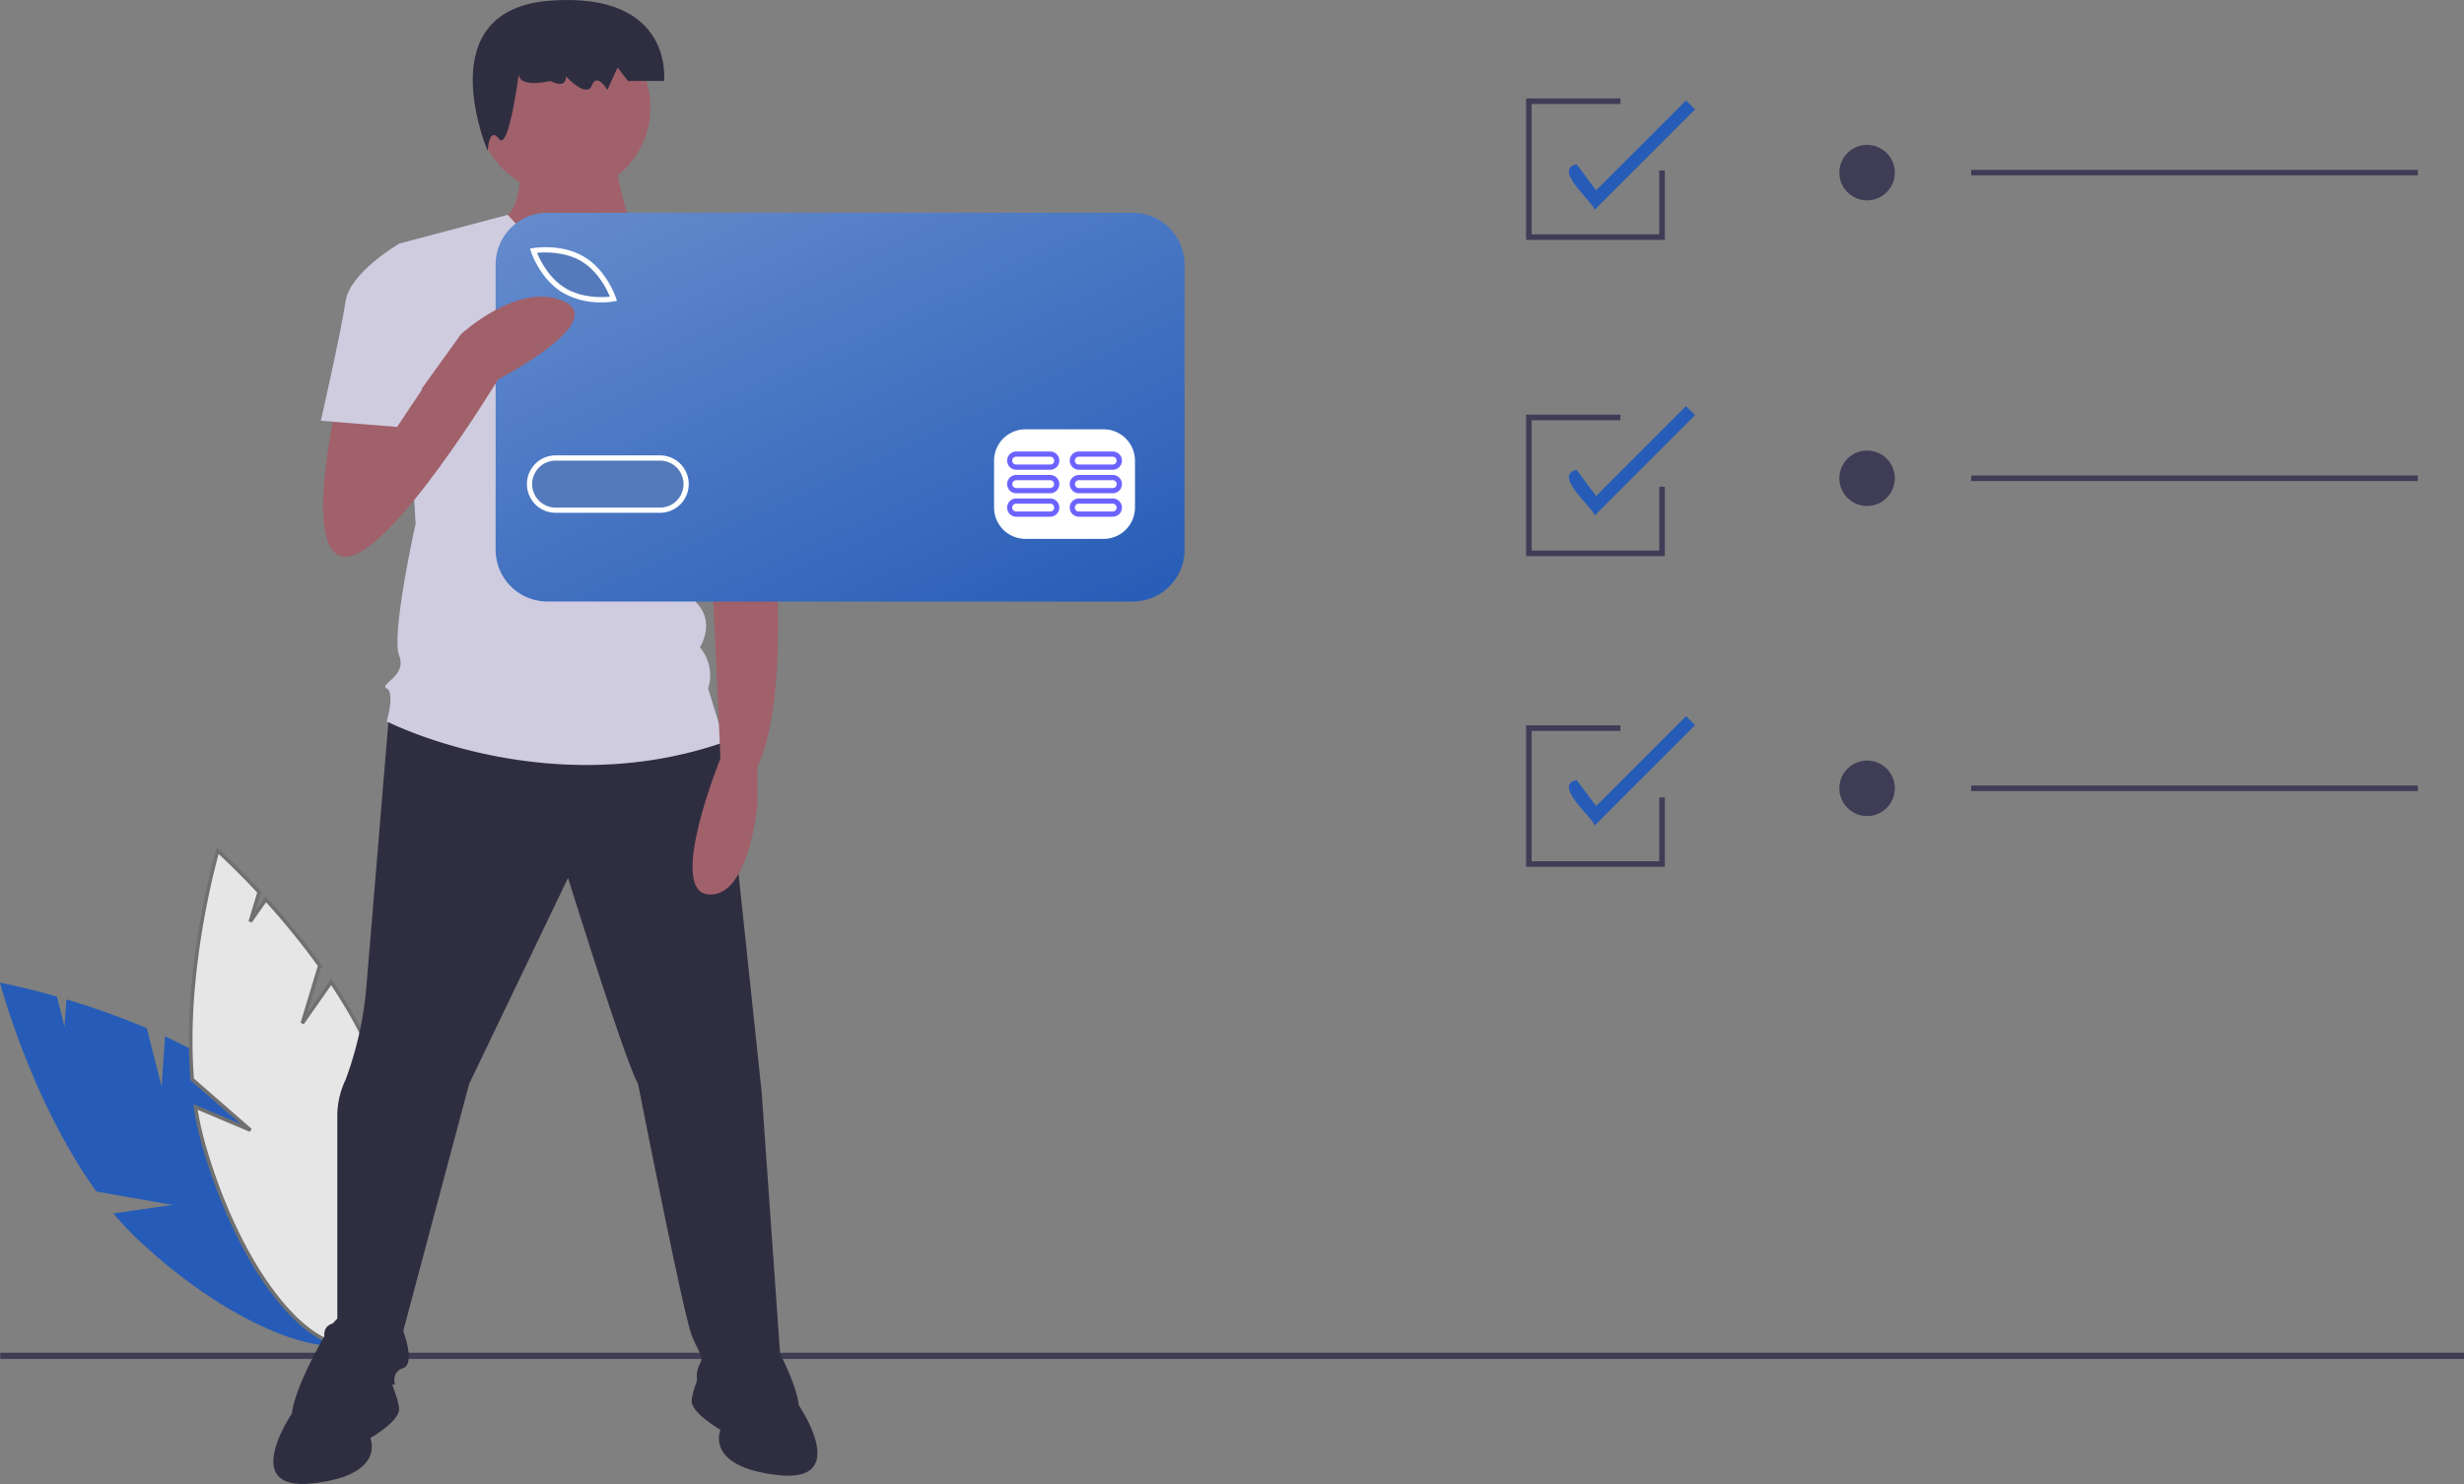 <svg xmlns="http://www.w3.org/2000/svg" xmlns:xlink="http://www.w3.org/1999/xlink" width="687.827" height="414.34" viewBox="0 0 687.827 414.34"><rect x="0" y="0" width="687.827" height="414.34" fill="#808080" stroke="none"/><defs><linearGradient id="a" x1="-0.361" y1="-0.654" x2="1" y2="1" gradientUnits="objectBoundingBox"><stop offset="0" stop-color="#87a5d8"/><stop offset="1" stop-color="#265cb7"/></linearGradient></defs><g transform="translate(0 0)"><path d="M201.064,565.771l-4.13-16.291a211.556,211.556,0,0,0-22.444-8.052L173.968,549l-2.115-8.341c-9.458-2.7-15.893-3.891-15.893-3.891s8.691,33.051,26.921,58.319l21.242,3.731-16.5,2.379A85.583,85.583,0,0,0,195,609.02c26.519,24.615,56.057,35.909,65.974,25.225s-3.542-39.3-30.061-63.916c-8.221-7.631-18.549-13.755-28.887-18.575Z" transform="translate(-155.96 -262.395)" fill="#265cb7"/><path d="M255.848,537.357l4.885-16.081a211.565,211.565,0,0,0-15.051-18.494l-4.36,6.212,2.5-8.234c-6.7-7.2-11.594-11.546-11.594-11.546s-9.644,32.786-7.1,63.84l16.255,14.174-15.356-6.493a85.59,85.59,0,0,0,2.276,10.512c9.978,34.78,29.426,59.716,43.438,55.7s17.282-35.473,7.3-70.253c-3.093-10.782-8.769-21.363-15.127-30.832Z" transform="translate(-171.461 -251.672)" fill="#e6e6e6" stroke="#707070" stroke-width="1"/><rect width="687.766" height="1.735" transform="translate(0.062 377.69)" fill="#3f3d56"/><path d="M291.042,436.12s-5.356,64.4-6.506,78.2a98.14,98.14,0,0,1-5.75,25.3,23.788,23.788,0,0,0-2.3,9.2v58.648s-4.6,0-3.45,4.6,2.3,12.65,2.3,12.65h17.25s-1.15-3.45,2.3-4.6,0-10.35,0-10.35l18.4-69,27.6-57.5s16.1,51.749,19.549,57.5c0,0,12.65,64.4,14.95,70.148s3.45,5.75,2.3,8.05-1.15,4.6,0,5.75,23,0,23,0l-5.75-81.648-10.35-97.747-52.9-16.1Z" transform="translate(-182.318 -238.145)" fill="#2f2e41"/><path d="M283.841,666.629s-5.75-20.7-14.95-4.6-9.2,21.849-9.2,21.849-14.95,21.849,5.75,19.549,16.1-12.65,16.1-12.65,8.05-4.6,8.05-8.05S283.841,666.629,283.841,666.629Z" transform="translate(-178.174 -289.258)" fill="#2f2e41"/><path d="M410.985,663.66s5.75-20.7,14.95-4.6,9.2,21.849,9.2,21.849,14.95,21.849-5.75,19.549-16.1-12.65-16.1-12.65-8.05-4.6-8.05-8.05S410.985,663.66,410.985,663.66Z" transform="translate(-212.169 -288.589)" fill="#2f2e41"/><path d="M341.147,237.686s2.3,14.95-4.6,18.4,14.95,16.1,20.7,16.1,16.1-11.5,16.1-11.5-5.75-17.25-4.6-20.7Z" transform="translate(-196.38 -194.956)" fill="#a0616a"/><circle cx="24.149" cy="24.149" r="24.149" transform="translate(133.268 5.931)" fill="#a0616a"/><path d="M391.837,279.506l-28.748-17.418s-16.357,18.568-34.053-2.132l-30.346,8.05,4.6,78.2s-6.9,31.049-4.6,36.8-5.75,8.05-3.45,9.2,0,9.2,0,9.2,44.849,23,94.3,5.75l-4.6-14.95a12.067,12.067,0,0,0-2.3-11.5s4.6-6.9-1.15-12.65c0,0,2.3-10.35-3.45-14.95l-1.15-16.1,3.45-8.05Z" transform="translate(-187.272 -199.977)" fill="#cfcce0"/><path d="M339.437,201.382s-2.879,6.231,8.637,3.738c0,0,4.319,2.492,4.319-1.246,0,0,5.758,6.231,7.2,2.492s4.319,1.246,4.319,1.246l2.879-6.231,2.879,3.738h10.077s2.879-24.923-31.67-22.431-17.553,41.98-17.553,41.98.278-7.088,3.157-3.35S339.437,201.382,339.437,201.382Z" transform="translate(-194.379 -182.515)" fill="#2f2e41"/><path d="M427.157,344.589l1.15,24.149s4.6,44.849-4.6,64.4v10.35s-2.3,26.449-13.8,25.3,3.45-37.949,3.45-37.949l-2.3-50.6-2.3-28.749Z" transform="translate(-212.242 -219.061)" fill="#a0616a"/><path d="M400.737,286.14l11.472-1.864a56.007,56.007,0,0,1,16.128,29.463c3.45,18.4,4.6,21.849,4.6,21.849l-27.6,6.9-14.95-28.749Z" transform="translate(-208.821 -205.461)" fill="#cfcce0"/><rect width="181.476" height="90.149" transform="translate(142.523 67.555)" fill="#fff"/><path d="M361.946,276.013c-4.662-2.8-10.284-2.59-12.421-2.375.814,1.987,3.256,7.055,7.918,9.86s10.288,2.59,12.422,2.378C369.051,283.889,366.609,278.819,361.946,276.013Z" transform="translate(-199.607 -203.037)" fill="#547abb"/><path d="M383.457,348.571H354.317a6.556,6.556,0,1,0,0,13.113h29.14a6.556,6.556,0,1,0,0-13.113Z" transform="translate(-199.209 -219.959)" fill="#547abb"/><path d="M512.442,259.215H349.065a14.472,14.472,0,0,0-14.472,14.473v79.6a14.472,14.472,0,0,0,14.472,14.473H512.442a14.472,14.472,0,0,0,14.472-14.472v-79.6a14.472,14.472,0,0,0-14.473-14.473Zm-167.42,9.872c.323-.058,7.973-1.36,14.308,2.452s8.768,11.181,8.869,11.492l.256.795-.822.146a21.821,21.821,0,0,1-3.545.26,21.11,21.11,0,0,1-10.763-2.713c-6.335-3.81-8.768-11.18-8.868-11.492l-.256-.795Zm35.465,73.9h-29.14a8.013,8.013,0,1,1,0-16.027h29.14a8.013,8.013,0,1,1,0,16.027Zm132.586-1.457a8.768,8.768,0,0,1-8.742,8.742H482.476a8.768,8.768,0,0,1-8.742-8.742V328.422a8.768,8.768,0,0,1,8.742-8.742h21.855a8.767,8.767,0,0,1,8.742,8.742Z" transform="translate(-196.24 -199.81)" fill="url(#a)"/><path d="M530.967,362.209H521.5a2.55,2.55,0,0,0,0,5.1h9.471a2.55,2.55,0,1,0,0-5.1Zm0,3.642H521.5a1.093,1.093,0,1,1,0-2.185h9.471a1.093,1.093,0,1,1,0,2.185Z" transform="translate(-237.81 -223.034)" fill="#6c63ff"/><path d="M553.541,362.209h-9.471a2.55,2.55,0,1,0,0,5.1h9.47a2.55,2.55,0,1,0,0-5.1Zm0,3.642h-9.471a1.093,1.093,0,1,1,0-2.185h9.47a1.093,1.093,0,0,1,0,2.185Z" transform="translate(-242.9 -223.034)" fill="#6c63ff"/><path d="M530.967,353.744H521.5a2.55,2.55,0,0,0,0,5.1h9.471a2.55,2.55,0,1,0,0-5.1Zm0,3.643H521.5a1.093,1.093,0,1,1,0-2.186h9.471a1.093,1.093,0,1,1,0,2.186Z" transform="translate(-237.81 -221.125)" fill="#6c63ff"/><path d="M553.541,353.744h-9.471a2.55,2.55,0,1,0,0,5.1h9.47a2.55,2.55,0,1,0,0-5.1Zm0,3.643h-9.471a1.093,1.093,0,1,1,0-2.186h9.47a1.093,1.093,0,0,1,0,2.186Z" transform="translate(-242.9 -221.125)" fill="#6c63ff"/><path d="M530.967,345.279H521.5a2.55,2.55,0,0,0,0,5.1h9.471a2.55,2.55,0,1,0,0-5.1Zm0,3.642H521.5a1.093,1.093,0,1,1,0-2.185h9.471a1.093,1.093,0,1,1,0,2.185Z" transform="translate(-237.81 -219.217)" fill="#6c63ff"/><path d="M553.541,345.279h-9.471a2.55,2.55,0,1,0,0,5.1h9.47a2.55,2.55,0,1,0,0-5.1Zm0,3.642h-9.471a1.093,1.093,0,1,1,0-2.185h9.47a1.093,1.093,0,0,1,0,2.185Z" transform="translate(-242.9 -219.217)" fill="#6c63ff"/><path d="M276.384,318.354s-10.35,43.7,2.3,43.7S321.233,312.6,321.233,312.6s31.049-16.1,18.4-21.849-28.749,9.2-28.749,9.2l-18.577,25.791-.973-13.141Z" transform="translate(-182.215 -206.625)" fill="#a0616a"/><path d="M300.355,277.25l-6.9-6.9s-13.8,8.05-14.95,16.1-6.9,33.349-6.9,33.349l21.274,1.725,6.9-10.35Z" transform="translate(-182.037 -202.321)" fill="#cfcce0"/><path d="M728.641,249.248c-.866-2.558-11.73-11.253-5.073-12.715l5.459,7.279,25.1-25.1,2.524,2.524Z" transform="translate(-283.465 -190.678)" fill="#265cb7"/><path d="M728.641,359.442c-.866-2.558-11.73-11.253-5.073-12.715l5.459,7.279,25.1-25.1,2.524,2.524Z" transform="translate(-283.465 -215.525)" fill="#265cb7"/><path d="M728.641,471.21c-.866-2.558-11.73-11.253-5.073-12.715l5.459,7.279,25.1-25.1,2.524,2.524Z" transform="translate(-283.465 -240.728)" fill="#265cb7"/><circle cx="7.745" cy="7.745" r="7.745" transform="translate(513.455 40.447)" fill="#3f3d56"/><rect width="124.696" height="1.549" transform="translate(550.244 47.418)" fill="#3f3d56"/><circle cx="7.745" cy="7.745" r="7.745" transform="translate(513.455 125.794)" fill="#3f3d56"/><rect width="124.696" height="1.549" transform="translate(550.244 132.764)" fill="#3f3d56"/><circle cx="7.745" cy="7.745" r="7.745" transform="translate(513.455 212.359)" fill="#3f3d56"/><rect width="124.696" height="1.549" transform="translate(550.244 219.33)" fill="#3f3d56"/><path d="M588.766,300.985H550.04v-39.5h26.333v1.549H551.589v36.4h35.627V281.622h1.549Z" transform="translate(-124.028 -58.962)" fill="#3f3d56"/><path d="M588.766,188.985H550.04v-39.5h26.333v1.549H551.589v36.4h35.627V169.622h1.549Z" transform="translate(-124.028 -33.707)" fill="#3f3d56"/><path d="M588.766,74.985H550.04v-39.5h26.333v1.549H551.589v36.4h35.627V55.622h1.549Z" transform="translate(-124.028 -8.002)" fill="#3f3d56"/></g></svg>